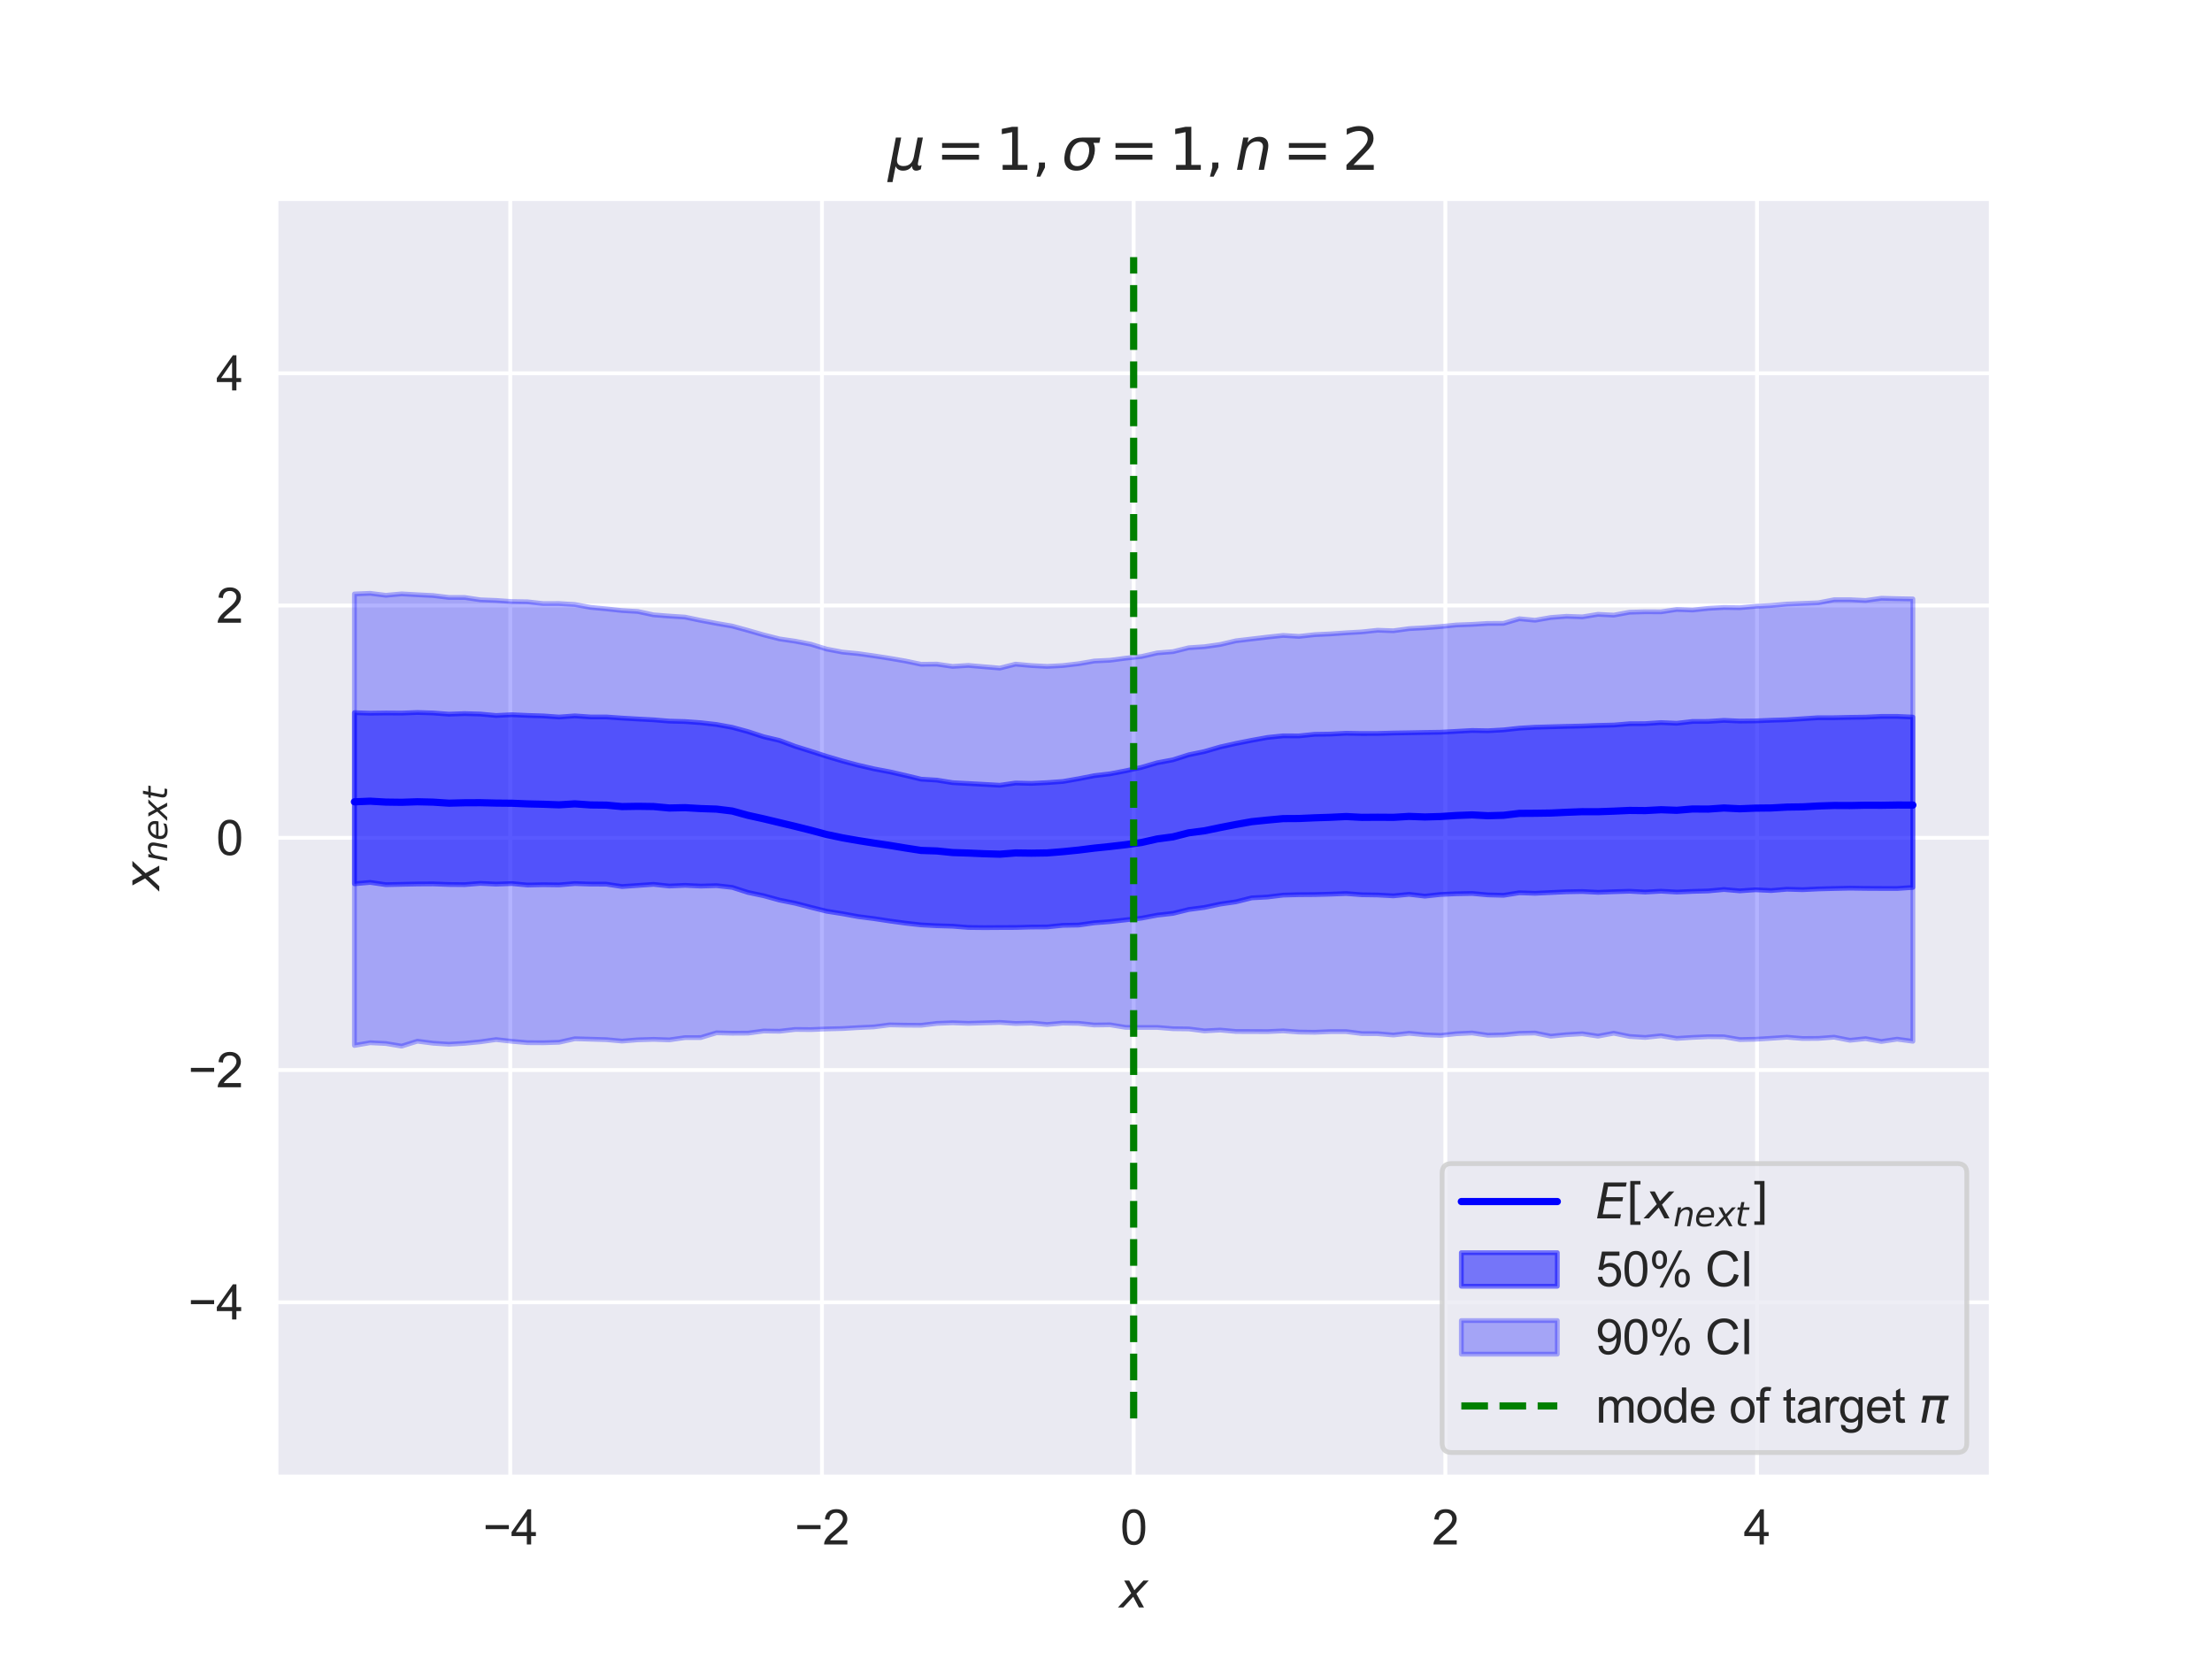 <?xml version="1.0" encoding="utf-8" standalone="no"?>
<!DOCTYPE svg PUBLIC "-//W3C//DTD SVG 1.1//EN"
  "http://www.w3.org/Graphics/SVG/1.1/DTD/svg11.dtd">
<svg xmlns:xlink="http://www.w3.org/1999/xlink" width="460.8pt" height="345.6pt" viewBox="0 0 460.8 345.6" xmlns="http://www.w3.org/2000/svg" version="1.1">
 <defs>
  <style type="text/css">*{stroke-linejoin: round; stroke-linecap: butt}</style>
 </defs>
 <g id="figure_1">
  <g id="patch_1">
   <path d="M 0 345.6 
L 460.8 345.6 
L 460.8 0 
L 0 0 
z
" style="fill: #ffffff"/>
  </g>
  <g id="axes_1">
   <g id="patch_2">
    <path d="M 57.6 307.584 
L 414.72 307.584 
L 414.72 41.472 
L 57.6 41.472 
z
" style="fill: #eaeaf2"/>
   </g>
   <g id="matplotlib.axis_1">
    <g id="xtick_1">
     <g id="line2d_1">
      <path d="M 106.298 307.584 
L 106.298 41.472 
" clip-path="url(#p037fbd8f24)" style="fill: none; stroke: #ffffff; stroke-width: 0.8; stroke-linecap: round"/>
     </g>
     <g id="text_1">
      <!-- −4 -->
      <g style="fill: #262626" transform="translate(100.597 321.742) scale(0.1 -0.1)">
       <defs>
        <path id="ArialMT-2212" d="M 3381 1997 
L 356 1997 
L 356 2522 
L 3381 2522 
L 3381 1997 
z
" transform="scale(0.016)"/>
        <path id="ArialMT-34" d="M 2069 0 
L 2069 1097 
L 81 1097 
L 81 1613 
L 2172 4581 
L 2631 4581 
L 2631 1613 
L 3250 1613 
L 3250 1097 
L 2631 1097 
L 2631 0 
L 2069 0 
z
M 2069 1613 
L 2069 3678 
L 634 1613 
L 2069 1613 
z
" transform="scale(0.016)"/>
       </defs>
       <use xlink:href="#ArialMT-2212"/>
       <use xlink:href="#ArialMT-34" transform="translate(58.398 0)"/>
      </g>
     </g>
    </g>
    <g id="xtick_2">
     <g id="line2d_2">
      <path d="M 171.229 307.584 
L 171.229 41.472 
" clip-path="url(#p037fbd8f24)" style="fill: none; stroke: #ffffff; stroke-width: 0.8; stroke-linecap: round"/>
     </g>
     <g id="text_2">
      <!-- −2 -->
      <g style="fill: #262626" transform="translate(165.528 321.742) scale(0.1 -0.1)">
       <defs>
        <path id="ArialMT-32" d="M 3222 541 
L 3222 0 
L 194 0 
Q 188 203 259 391 
Q 375 700 629 1000 
Q 884 1300 1366 1694 
Q 2113 2306 2375 2664 
Q 2638 3022 2638 3341 
Q 2638 3675 2398 3904 
Q 2159 4134 1775 4134 
Q 1369 4134 1125 3890 
Q 881 3647 878 3216 
L 300 3275 
Q 359 3922 746 4261 
Q 1134 4600 1788 4600 
Q 2447 4600 2831 4234 
Q 3216 3869 3216 3328 
Q 3216 3053 3103 2787 
Q 2991 2522 2730 2228 
Q 2469 1934 1863 1422 
Q 1356 997 1212 845 
Q 1069 694 975 541 
L 3222 541 
z
" transform="scale(0.016)"/>
       </defs>
       <use xlink:href="#ArialMT-2212"/>
       <use xlink:href="#ArialMT-32" transform="translate(58.398 0)"/>
      </g>
     </g>
    </g>
    <g id="xtick_3">
     <g id="line2d_3">
      <path d="M 236.16 307.584 
L 236.16 41.472 
" clip-path="url(#p037fbd8f24)" style="fill: none; stroke: #ffffff; stroke-width: 0.8; stroke-linecap: round"/>
     </g>
     <g id="text_3">
      <!-- 0 -->
      <g style="fill: #262626" transform="translate(233.38 321.742) scale(0.1 -0.1)">
       <defs>
        <path id="ArialMT-30" d="M 266 2259 
Q 266 3072 433 3567 
Q 600 4063 929 4331 
Q 1259 4600 1759 4600 
Q 2128 4600 2406 4451 
Q 2684 4303 2865 4023 
Q 3047 3744 3150 3342 
Q 3253 2941 3253 2259 
Q 3253 1453 3087 958 
Q 2922 463 2592 192 
Q 2263 -78 1759 -78 
Q 1097 -78 719 397 
Q 266 969 266 2259 
z
M 844 2259 
Q 844 1131 1108 757 
Q 1372 384 1759 384 
Q 2147 384 2411 759 
Q 2675 1134 2675 2259 
Q 2675 3391 2411 3762 
Q 2147 4134 1753 4134 
Q 1366 4134 1134 3806 
Q 844 3388 844 2259 
z
" transform="scale(0.016)"/>
       </defs>
       <use xlink:href="#ArialMT-30"/>
      </g>
     </g>
    </g>
    <g id="xtick_4">
     <g id="line2d_4">
      <path d="M 301.091 307.584 
L 301.091 41.472 
" clip-path="url(#p037fbd8f24)" style="fill: none; stroke: #ffffff; stroke-width: 0.8; stroke-linecap: round"/>
     </g>
     <g id="text_4">
      <!-- 2 -->
      <g style="fill: #262626" transform="translate(298.31 321.742) scale(0.1 -0.1)">
       <use xlink:href="#ArialMT-32"/>
      </g>
     </g>
    </g>
    <g id="xtick_5">
     <g id="line2d_5">
      <path d="M 366.022 307.584 
L 366.022 41.472 
" clip-path="url(#p037fbd8f24)" style="fill: none; stroke: #ffffff; stroke-width: 0.8; stroke-linecap: round"/>
     </g>
     <g id="text_5">
      <!-- 4 -->
      <g style="fill: #262626" transform="translate(363.241 321.742) scale(0.1 -0.1)">
       <use xlink:href="#ArialMT-34"/>
      </g>
     </g>
    </g>
    <g id="text_6">
     <!-- $x$ -->
     <g style="fill: #262626" transform="translate(233.16 334.887) scale(0.1 -0.1)">
      <defs>
       <path id="DejaVuSans-Oblique-78" d="M 3841 3500 
L 2234 1784 
L 3219 0 
L 2559 0 
L 1819 1388 
L 531 0 
L -166 0 
L 1556 1844 
L 641 3500 
L 1300 3500 
L 1972 2234 
L 3144 3500 
L 3841 3500 
z
" transform="scale(0.016)"/>
      </defs>
      <use xlink:href="#DejaVuSans-Oblique-78" transform="translate(0 0.312)"/>
     </g>
    </g>
   </g>
   <g id="matplotlib.axis_2">
    <g id="ytick_1">
     <g id="line2d_6">
      <path d="M 57.6 271.296 
L 414.72 271.296 
" clip-path="url(#p037fbd8f24)" style="fill: none; stroke: #ffffff; stroke-width: 0.8; stroke-linecap: round"/>
     </g>
     <g id="text_7">
      <!-- −4 -->
      <g style="fill: #262626" transform="translate(39.198 274.875) scale(0.1 -0.1)">
       <use xlink:href="#ArialMT-2212"/>
       <use xlink:href="#ArialMT-34" transform="translate(58.398 0)"/>
      </g>
     </g>
    </g>
    <g id="ytick_2">
     <g id="line2d_7">
      <path d="M 57.6 222.912 
L 414.72 222.912 
" clip-path="url(#p037fbd8f24)" style="fill: none; stroke: #ffffff; stroke-width: 0.8; stroke-linecap: round"/>
     </g>
     <g id="text_8">
      <!-- −2 -->
      <g style="fill: #262626" transform="translate(39.198 226.491) scale(0.1 -0.1)">
       <use xlink:href="#ArialMT-2212"/>
       <use xlink:href="#ArialMT-32" transform="translate(58.398 0)"/>
      </g>
     </g>
    </g>
    <g id="ytick_3">
     <g id="line2d_8">
      <path d="M 57.6 174.528 
L 414.72 174.528 
" clip-path="url(#p037fbd8f24)" style="fill: none; stroke: #ffffff; stroke-width: 0.8; stroke-linecap: round"/>
     </g>
     <g id="text_9">
      <!-- 0 -->
      <g style="fill: #262626" transform="translate(45.039 178.107) scale(0.1 -0.1)">
       <use xlink:href="#ArialMT-30"/>
      </g>
     </g>
    </g>
    <g id="ytick_4">
     <g id="line2d_9">
      <path d="M 57.6 126.144 
L 414.72 126.144 
" clip-path="url(#p037fbd8f24)" style="fill: none; stroke: #ffffff; stroke-width: 0.8; stroke-linecap: round"/>
     </g>
     <g id="text_10">
      <!-- 2 -->
      <g style="fill: #262626" transform="translate(45.039 129.723) scale(0.1 -0.1)">
       <use xlink:href="#ArialMT-32"/>
      </g>
     </g>
    </g>
    <g id="ytick_5">
     <g id="line2d_10">
      <path d="M 57.6 77.76 
L 414.72 77.76 
" clip-path="url(#p037fbd8f24)" style="fill: none; stroke: #ffffff; stroke-width: 0.8; stroke-linecap: round"/>
     </g>
     <g id="text_11">
      <!-- 4 -->
      <g style="fill: #262626" transform="translate(45.039 81.339) scale(0.1 -0.1)">
       <use xlink:href="#ArialMT-34"/>
      </g>
     </g>
    </g>
    <g id="text_12">
     <!-- $x_{next}$ -->
     <g style="fill: #262626" transform="translate(33.211 185.478) rotate(-90) scale(0.1 -0.1)">
      <defs>
       <path id="DejaVuSans-Oblique-6e" d="M 3566 2113 
L 3156 0 
L 2578 0 
L 2988 2091 
Q 3016 2238 3031 2350 
Q 3047 2463 3047 2528 
Q 3047 2791 2881 2937 
Q 2716 3084 2419 3084 
Q 1956 3084 1622 2776 
Q 1288 2469 1184 1941 
L 800 0 
L 225 0 
L 903 3500 
L 1478 3500 
L 1363 2950 
Q 1603 3253 1940 3418 
Q 2278 3584 2650 3584 
Q 3113 3584 3367 3334 
Q 3622 3084 3622 2631 
Q 3622 2519 3608 2391 
Q 3594 2263 3566 2113 
z
" transform="scale(0.016)"/>
       <path id="DejaVuSans-Oblique-65" d="M 3078 2063 
Q 3088 2113 3092 2166 
Q 3097 2219 3097 2272 
Q 3097 2653 2873 2875 
Q 2650 3097 2266 3097 
Q 1838 3097 1509 2826 
Q 1181 2556 1013 2059 
L 3078 2063 
z
M 3578 1613 
L 903 1613 
Q 884 1494 878 1425 
Q 872 1356 872 1306 
Q 872 872 1139 634 
Q 1406 397 1894 397 
Q 2269 397 2603 481 
Q 2938 566 3225 728 
L 3116 159 
Q 2806 34 2476 -28 
Q 2147 -91 1806 -91 
Q 1078 -91 686 257 
Q 294 606 294 1247 
Q 294 1794 489 2264 
Q 684 2734 1063 3103 
Q 1306 3334 1642 3459 
Q 1978 3584 2356 3584 
Q 2950 3584 3301 3228 
Q 3653 2872 3653 2272 
Q 3653 2128 3634 1964 
Q 3616 1800 3578 1613 
z
" transform="scale(0.016)"/>
       <path id="DejaVuSans-Oblique-74" d="M 2706 3500 
L 2619 3053 
L 1472 3053 
L 1100 1153 
Q 1081 1047 1072 975 
Q 1063 903 1063 863 
Q 1063 663 1183 572 
Q 1303 481 1569 481 
L 2150 481 
L 2053 0 
L 1503 0 
Q 991 0 739 200 
Q 488 400 488 806 
Q 488 878 497 964 
Q 506 1050 525 1153 
L 897 3053 
L 409 3053 
L 500 3500 
L 978 3500 
L 1172 4494 
L 1747 4494 
L 1556 3500 
L 2706 3500 
z
" transform="scale(0.016)"/>
      </defs>
      <use xlink:href="#DejaVuSans-Oblique-78" transform="translate(0 0.312)"/>
      <use xlink:href="#DejaVuSans-Oblique-6e" transform="translate(59.18 -16.094) scale(0.7)"/>
      <use xlink:href="#DejaVuSans-Oblique-65" transform="translate(103.545 -16.094) scale(0.7)"/>
      <use xlink:href="#DejaVuSans-Oblique-78" transform="translate(146.611 -16.094) scale(0.7)"/>
      <use xlink:href="#DejaVuSans-Oblique-74" transform="translate(188.037 -16.094) scale(0.7)"/>
     </g>
    </g>
   </g>
   <g id="FillBetweenPolyCollection_1">
    <defs>
     <path id="mbfde5d8cae" d="M 73.833 -197.139 
L 73.833 -161.493 
L 77.112 -161.777 
L 80.391 -161.308 
L 83.671 -161.379 
L 86.95 -161.449 
L 90.229 -161.468 
L 93.509 -161.345 
L 96.788 -161.317 
L 100.067 -161.575 
L 103.347 -161.419 
L 106.626 -161.536 
L 109.905 -161.228 
L 113.185 -161.302 
L 116.464 -161.26 
L 119.743 -161.534 
L 123.023 -161.422 
L 126.302 -161.413 
L 129.581 -160.919 
L 132.861 -161.145 
L 136.14 -161.374 
L 139.419 -161.022 
L 142.699 -161.169 
L 145.978 -161.01 
L 149.258 -161.109 
L 152.537 -160.739 
L 155.816 -159.69 
L 159.096 -158.997 
L 162.375 -158.096 
L 165.654 -157.437 
L 168.934 -156.585 
L 172.213 -155.772 
L 175.492 -155.254 
L 178.772 -154.654 
L 182.051 -154.233 
L 185.33 -153.736 
L 188.61 -153.291 
L 191.889 -152.923 
L 195.168 -152.749 
L 198.448 -152.653 
L 201.727 -152.389 
L 205.006 -152.354 
L 208.286 -152.374 
L 211.565 -152.387 
L 214.844 -152.48 
L 218.124 -152.498 
L 221.403 -152.833 
L 224.682 -152.893 
L 227.962 -153.355 
L 231.241 -153.606 
L 234.52 -153.971 
L 237.8 -154.333 
L 241.079 -154.955 
L 244.358 -155.324 
L 247.638 -156.135 
L 250.917 -156.565 
L 254.196 -157.261 
L 257.476 -157.736 
L 260.755 -158.555 
L 264.034 -158.731 
L 267.314 -159.131 
L 270.593 -159.223 
L 273.872 -159.246 
L 277.152 -159.332 
L 280.431 -159.46 
L 283.71 -159.205 
L 286.99 -159.155 
L 290.269 -158.976 
L 293.548 -159.297 
L 296.828 -158.912 
L 300.107 -159.266 
L 303.386 -159.415 
L 306.666 -159.479 
L 309.945 -159.176 
L 313.224 -159.093 
L 316.504 -159.619 
L 319.783 -159.51 
L 323.062 -159.667 
L 326.342 -159.824 
L 329.621 -159.882 
L 332.9 -159.714 
L 336.18 -159.841 
L 339.459 -159.938 
L 342.739 -159.766 
L 346.018 -159.95 
L 349.297 -159.766 
L 352.577 -159.909 
L 355.856 -159.996 
L 359.135 -160.298 
L 362.415 -160.012 
L 365.694 -160.24 
L 368.973 -160.08 
L 372.253 -160.357 
L 375.532 -160.263 
L 378.811 -160.421 
L 382.091 -160.508 
L 385.37 -160.582 
L 388.649 -160.534 
L 391.929 -160.516 
L 395.208 -160.51 
L 398.487 -160.734 
L 398.487 -196.218 
L 398.487 -196.218 
L 395.208 -196.366 
L 391.929 -196.366 
L 388.649 -196.208 
L 385.37 -196.165 
L 382.091 -196.09 
L 378.811 -196.09 
L 375.532 -195.869 
L 372.253 -195.66 
L 368.973 -195.56 
L 365.694 -195.427 
L 362.415 -195.388 
L 359.135 -195.535 
L 355.856 -195.317 
L 352.577 -195.307 
L 349.297 -194.933 
L 346.018 -195.076 
L 342.739 -194.856 
L 339.459 -194.837 
L 336.18 -194.561 
L 332.9 -194.485 
L 329.621 -194.36 
L 326.342 -194.286 
L 323.062 -194.196 
L 319.783 -194.105 
L 316.504 -193.909 
L 313.224 -193.555 
L 309.945 -193.372 
L 306.666 -193.431 
L 303.386 -193.247 
L 300.107 -193.068 
L 296.828 -193.018 
L 293.548 -192.952 
L 290.269 -192.9 
L 286.99 -192.808 
L 283.71 -192.797 
L 280.431 -192.856 
L 277.152 -192.679 
L 273.872 -192.632 
L 270.593 -192.299 
L 267.314 -192.317 
L 264.034 -191.978 
L 260.755 -191.384 
L 257.476 -190.73 
L 254.196 -190 
L 250.917 -189.045 
L 247.638 -188.367 
L 244.358 -187.319 
L 241.079 -186.707 
L 237.8 -185.747 
L 234.52 -185.032 
L 231.241 -184.401 
L 227.962 -184.015 
L 224.682 -183.374 
L 221.403 -182.802 
L 218.124 -182.567 
L 214.844 -182.406 
L 211.565 -182.486 
L 208.286 -182.02 
L 205.006 -182.204 
L 201.727 -182.382 
L 198.448 -182.559 
L 195.168 -183.086 
L 191.889 -183.284 
L 188.61 -184.07 
L 185.33 -184.819 
L 182.051 -185.44 
L 178.772 -186.203 
L 175.492 -187.071 
L 172.213 -188.041 
L 168.934 -189.098 
L 165.654 -190.128 
L 162.375 -191.355 
L 159.096 -192.123 
L 155.816 -193.195 
L 152.537 -194.08 
L 149.258 -194.68 
L 145.978 -195.052 
L 142.699 -195.291 
L 139.419 -195.38 
L 136.14 -195.648 
L 132.861 -195.82 
L 129.581 -196.01 
L 126.302 -196.245 
L 123.023 -196.243 
L 119.743 -196.477 
L 116.464 -196.229 
L 113.185 -196.467 
L 109.905 -196.565 
L 106.626 -196.712 
L 103.347 -196.551 
L 100.067 -196.854 
L 96.788 -196.946 
L 93.509 -196.827 
L 90.229 -197.078 
L 86.95 -197.178 
L 83.671 -197.052 
L 80.391 -197.075 
L 77.112 -197.029 
L 73.833 -197.139 
z
" style="stroke: #0000ff; stroke-opacity: 0.5"/>
    </defs>
    <g clip-path="url(#p037fbd8f24)">
     <use xlink:href="#mbfde5d8cae" x="0" y="345.6" style="fill: #0000ff; fill-opacity: 0.5; stroke: #0000ff; stroke-opacity: 0.5"/>
    </g>
   </g>
   <g id="FillBetweenPolyCollection_2">
    <defs>
     <path id="m1e21f35b4c" d="M 73.833 -221.87 
L 73.833 -127.813 
L 77.112 -128.376 
L 80.391 -128.214 
L 83.671 -127.669 
L 86.95 -128.698 
L 90.229 -128.274 
L 93.509 -128.065 
L 96.788 -128.255 
L 100.067 -128.57 
L 103.347 -129.04 
L 106.626 -128.673 
L 109.905 -128.39 
L 113.185 -128.372 
L 116.464 -128.473 
L 119.743 -129.211 
L 123.023 -129.118 
L 126.302 -129.024 
L 129.581 -128.723 
L 132.861 -128.989 
L 136.14 -129.089 
L 139.419 -128.977 
L 142.699 -129.447 
L 145.978 -129.453 
L 149.258 -130.443 
L 152.537 -130.363 
L 155.816 -130.381 
L 159.096 -130.825 
L 162.375 -130.774 
L 165.654 -131.148 
L 168.934 -131.117 
L 172.213 -131.255 
L 175.492 -131.33 
L 178.772 -131.526 
L 182.051 -131.674 
L 185.33 -132.099 
L 188.61 -132.034 
L 191.889 -132.012 
L 195.168 -132.411 
L 198.448 -132.537 
L 201.727 -132.421 
L 205.006 -132.518 
L 208.286 -132.616 
L 211.565 -132.39 
L 214.844 -132.478 
L 218.124 -132.177 
L 221.403 -132.472 
L 224.682 -132.42 
L 227.962 -132.071 
L 231.241 -132.114 
L 234.52 -131.575 
L 237.8 -131.561 
L 241.079 -131.565 
L 244.358 -131.297 
L 247.638 -131.255 
L 250.917 -130.845 
L 254.196 -131.02 
L 257.476 -130.725 
L 260.755 -130.717 
L 264.034 -130.7 
L 267.314 -130.847 
L 270.593 -130.606 
L 273.872 -130.559 
L 277.152 -130.697 
L 280.431 -130.698 
L 283.71 -130.285 
L 286.99 -130.267 
L 290.269 -129.983 
L 293.548 -130.352 
L 296.828 -130.034 
L 300.107 -129.901 
L 303.386 -130.253 
L 306.666 -130.411 
L 309.945 -129.938 
L 313.224 -130.012 
L 316.504 -130.335 
L 319.783 -130.401 
L 323.062 -129.737 
L 326.342 -130.056 
L 329.621 -130.244 
L 332.9 -129.747 
L 336.18 -130.359 
L 339.459 -129.685 
L 342.739 -129.482 
L 346.018 -129.823 
L 349.297 -129.28 
L 352.577 -129.488 
L 355.856 -129.632 
L 359.135 -129.61 
L 362.415 -129.044 
L 365.694 -129.107 
L 368.973 -129.306 
L 372.253 -129.53 
L 375.532 -129.26 
L 378.811 -129.283 
L 382.091 -129.533 
L 385.37 -128.89 
L 388.649 -129.231 
L 391.929 -128.642 
L 395.208 -129.125 
L 398.487 -128.681 
L 398.487 -220.83 
L 398.487 -220.83 
L 395.208 -220.891 
L 391.929 -220.974 
L 388.649 -220.513 
L 385.37 -220.673 
L 382.091 -220.669 
L 378.811 -220.033 
L 375.532 -219.897 
L 372.253 -219.763 
L 368.973 -219.468 
L 365.694 -219.295 
L 362.415 -219.003 
L 359.135 -219.055 
L 355.856 -218.867 
L 352.577 -218.522 
L 349.297 -218.641 
L 346.018 -218.141 
L 342.739 -218.159 
L 339.459 -218.064 
L 336.18 -217.46 
L 332.9 -217.629 
L 329.621 -217.099 
L 326.342 -217.217 
L 323.062 -216.967 
L 319.783 -216.393 
L 316.504 -216.706 
L 313.224 -215.747 
L 309.945 -215.734 
L 306.666 -215.531 
L 303.386 -215.409 
L 300.107 -215.074 
L 296.828 -214.821 
L 293.548 -214.646 
L 290.269 -214.199 
L 286.99 -214.314 
L 283.71 -213.967 
L 280.431 -213.778 
L 277.152 -213.548 
L 273.872 -213.388 
L 270.593 -213.028 
L 267.314 -213.23 
L 264.034 -212.885 
L 260.755 -212.499 
L 257.476 -212.112 
L 254.196 -211.343 
L 250.917 -210.883 
L 247.638 -210.664 
L 244.358 -209.85 
L 241.079 -209.59 
L 237.8 -208.841 
L 234.52 -208.492 
L 231.241 -208.06 
L 227.962 -207.901 
L 224.682 -207.337 
L 221.403 -206.952 
L 218.124 -206.778 
L 214.844 -206.951 
L 211.565 -207.248 
L 208.286 -206.424 
L 205.006 -206.7 
L 201.727 -206.983 
L 198.448 -206.773 
L 195.168 -207.253 
L 191.889 -207.22 
L 188.61 -207.904 
L 185.33 -208.466 
L 182.051 -208.978 
L 178.772 -209.442 
L 175.492 -209.763 
L 172.213 -210.383 
L 168.934 -211.396 
L 165.654 -212.03 
L 162.375 -212.51 
L 159.096 -213.338 
L 155.816 -214.283 
L 152.537 -215.179 
L 149.258 -215.749 
L 145.978 -216.362 
L 142.699 -217.05 
L 139.419 -217.264 
L 136.14 -217.52 
L 132.861 -218.218 
L 129.581 -218.415 
L 126.302 -218.768 
L 123.023 -219.076 
L 119.743 -219.667 
L 116.464 -219.869 
L 113.185 -219.859 
L 109.905 -220.234 
L 106.626 -220.29 
L 103.347 -220.522 
L 100.067 -220.648 
L 96.788 -221.135 
L 93.509 -221.141 
L 90.229 -221.539 
L 86.95 -221.702 
L 83.671 -221.889 
L 80.391 -221.588 
L 77.112 -222.003 
L 73.833 -221.87 
z
" style="stroke: #0000ff; stroke-opacity: 0.3"/>
    </defs>
    <g clip-path="url(#p037fbd8f24)">
     <use xlink:href="#m1e21f35b4c" x="0" y="345.6" style="fill: #0000ff; fill-opacity: 0.3; stroke: #0000ff; stroke-opacity: 0.3"/>
    </g>
   </g>
   <g id="line2d_11">
    <path d="M 73.833 167.033 
L 77.112 166.899 
L 80.391 167.09 
L 83.671 167.133 
L 86.95 167.021 
L 90.229 167.099 
L 93.509 167.315 
L 96.788 167.231 
L 100.067 167.218 
L 103.347 167.297 
L 106.626 167.328 
L 109.905 167.463 
L 113.185 167.537 
L 116.464 167.66 
L 119.743 167.454 
L 123.023 167.683 
L 126.302 167.721 
L 129.581 168.025 
L 132.861 167.972 
L 136.14 168.017 
L 139.419 168.322 
L 142.699 168.252 
L 145.978 168.442 
L 149.258 168.552 
L 152.537 168.951 
L 155.816 169.85 
L 159.096 170.577 
L 162.375 171.362 
L 165.654 172.144 
L 168.934 172.965 
L 172.213 173.839 
L 175.492 174.531 
L 178.772 175.103 
L 182.051 175.625 
L 185.33 176.11 
L 188.61 176.653 
L 191.889 177.16 
L 195.168 177.269 
L 198.448 177.602 
L 201.727 177.705 
L 205.006 177.849 
L 208.286 177.944 
L 211.565 177.685 
L 214.844 177.729 
L 218.124 177.68 
L 221.403 177.418 
L 224.682 177.089 
L 227.962 176.679 
L 231.241 176.344 
L 234.52 175.964 
L 237.8 175.504 
L 241.079 174.765 
L 244.358 174.331 
L 247.638 173.49 
L 250.917 173.07 
L 254.196 172.388 
L 257.476 171.75 
L 260.755 171.169 
L 264.034 170.835 
L 267.314 170.531 
L 270.593 170.511 
L 273.872 170.364 
L 277.152 170.258 
L 280.431 170.099 
L 283.71 170.27 
L 286.99 170.244 
L 290.269 170.266 
L 293.548 170.07 
L 296.828 170.19 
L 300.107 170.096 
L 303.386 169.883 
L 306.666 169.757 
L 309.945 169.932 
L 313.224 169.838 
L 316.504 169.441 
L 319.783 169.418 
L 323.062 169.37 
L 326.342 169.214 
L 329.621 169.089 
L 332.9 169.096 
L 336.18 168.977 
L 339.459 168.827 
L 342.739 168.86 
L 346.018 168.68 
L 349.297 168.802 
L 352.577 168.527 
L 355.856 168.549 
L 359.135 168.319 
L 362.415 168.483 
L 365.694 168.348 
L 368.973 168.314 
L 372.253 168.131 
L 375.532 168.083 
L 378.811 167.901 
L 382.091 167.796 
L 385.37 167.811 
L 388.649 167.739 
L 391.929 167.752 
L 395.208 167.699 
L 398.487 167.706 
" clip-path="url(#p037fbd8f24)" style="fill: none; stroke: #0000ff; stroke-width: 1.5; stroke-linecap: round"/>
   </g>
   <g id="LineCollection_1">
    <path d="M 236.16 295.488 
L 236.16 53.568 
" clip-path="url(#p037fbd8f24)" style="fill: none; stroke-dasharray: 5.55,2.4; stroke-dashoffset: 0; stroke: #008000; stroke-width: 1.5"/>
   </g>
   <g id="patch_3">
    <path d="M 57.6 307.584 
L 57.6 41.472 
" style="fill: none; stroke: #ffffff; stroke-width: 0.8; stroke-linejoin: miter; stroke-linecap: square"/>
   </g>
   <g id="patch_4">
    <path d="M 414.72 307.584 
L 414.72 41.472 
" style="fill: none; stroke: #ffffff; stroke-width: 0.8; stroke-linejoin: miter; stroke-linecap: square"/>
   </g>
   <g id="patch_5">
    <path d="M 57.6 307.584 
L 414.72 307.584 
" style="fill: none; stroke: #ffffff; stroke-width: 0.8; stroke-linejoin: miter; stroke-linecap: square"/>
   </g>
   <g id="patch_6">
    <path d="M 57.6 41.472 
L 414.72 41.472 
" style="fill: none; stroke: #ffffff; stroke-width: 0.8; stroke-linejoin: miter; stroke-linecap: square"/>
   </g>
   <g id="text_13">
    <!-- $\mu=1, \sigma=1, n=2$ -->
    <g style="fill: #262626" transform="translate(184.98 35.472) scale(0.12 -0.12)">
     <defs>
      <path id="DejaVuSans-Oblique-3bc" d="M -84 -1331 
L 856 3500 
L 1434 3500 
L 1009 1322 
Q 997 1256 987 1175 
Q 978 1094 978 1013 
Q 978 722 1161 565 
Q 1344 409 1684 409 
Q 2147 409 2431 671 
Q 2716 934 2816 1459 
L 3213 3500 
L 3788 3500 
L 3266 809 
Q 3253 750 3248 706 
Q 3244 663 3244 628 
Q 3244 531 3283 486 
Q 3322 441 3406 441 
Q 3438 441 3492 456 
Q 3547 472 3647 513 
L 3559 50 
Q 3422 -19 3297 -55 
Q 3172 -91 3053 -91 
Q 2847 -91 2730 40 
Q 2613 172 2613 403 
Q 2438 153 2195 31 
Q 1953 -91 1625 -91 
Q 1334 -91 1117 43 
Q 900 178 831 397 
L 494 -1331 
L -84 -1331 
z
" transform="scale(0.016)"/>
      <path id="DejaVuSans-3d" d="M 678 2906 
L 4684 2906 
L 4684 2381 
L 678 2381 
L 678 2906 
z
M 678 1631 
L 4684 1631 
L 4684 1100 
L 678 1100 
L 678 1631 
z
" transform="scale(0.016)"/>
      <path id="DejaVuSans-31" d="M 794 531 
L 1825 531 
L 1825 4091 
L 703 3866 
L 703 4441 
L 1819 4666 
L 2450 4666 
L 2450 531 
L 3481 531 
L 3481 0 
L 794 0 
L 794 531 
z
" transform="scale(0.016)"/>
      <path id="DejaVuSans-2c" d="M 750 794 
L 1409 794 
L 1409 256 
L 897 -744 
L 494 -744 
L 750 256 
L 750 794 
z
" transform="scale(0.016)"/>
      <path id="DejaVuSans-Oblique-3c3" d="M 2219 3044 
Q 1744 3044 1422 2700 
Q 1081 2341 969 1747 
Q 844 1119 1044 756 
Q 1241 397 1706 397 
Q 2166 397 2503 759 
Q 2844 1122 2966 1747 
Q 3075 2319 2881 2700 
Q 2700 3044 2219 3044 
z
M 2309 3503 
L 4219 3500 
L 4106 2925 
L 3463 2925 
Q 3706 2438 3575 1747 
Q 3406 888 2884 400 
Q 2359 -91 1609 -91 
Q 856 -91 525 400 
Q 194 888 363 1747 
Q 528 2609 1050 3097 
Q 1484 3503 2309 3503 
z
" transform="scale(0.016)"/>
      <path id="DejaVuSans-32" d="M 1228 531 
L 3431 531 
L 3431 0 
L 469 0 
L 469 531 
Q 828 903 1448 1529 
Q 2069 2156 2228 2338 
Q 2531 2678 2651 2914 
Q 2772 3150 2772 3378 
Q 2772 3750 2511 3984 
Q 2250 4219 1831 4219 
Q 1534 4219 1204 4116 
Q 875 4013 500 3803 
L 500 4441 
Q 881 4594 1212 4672 
Q 1544 4750 1819 4750 
Q 2544 4750 2975 4387 
Q 3406 4025 3406 3419 
Q 3406 3131 3298 2873 
Q 3191 2616 2906 2266 
Q 2828 2175 2409 1742 
Q 1991 1309 1228 531 
z
" transform="scale(0.016)"/>
     </defs>
     <use xlink:href="#DejaVuSans-Oblique-3bc" transform="translate(0 0.781)"/>
     <use xlink:href="#DejaVuSans-3d" transform="translate(83.105 0.781)"/>
     <use xlink:href="#DejaVuSans-31" transform="translate(186.377 0.781)"/>
     <use xlink:href="#DejaVuSans-2c" transform="translate(250 0.781)"/>
     <use xlink:href="#DejaVuSans-Oblique-3c3" transform="translate(301.27 0.781)"/>
     <use xlink:href="#DejaVuSans-3d" transform="translate(384.131 0.781)"/>
     <use xlink:href="#DejaVuSans-31" transform="translate(487.402 0.781)"/>
     <use xlink:href="#DejaVuSans-2c" transform="translate(551.025 0.781)"/>
     <use xlink:href="#DejaVuSans-Oblique-6e" transform="translate(602.295 0.781)"/>
     <use xlink:href="#DejaVuSans-3d" transform="translate(685.156 0.781)"/>
     <use xlink:href="#DejaVuSans-32" transform="translate(788.428 0.781)"/>
    </g>
   </g>
   <g id="legend_1">
    <g id="patch_7">
     <path d="M 302.42 302.584 
L 407.72 302.584 
Q 409.72 302.584 409.72 300.584 
L 409.72 244.393 
Q 409.72 242.393 407.72 242.393 
L 302.42 242.393 
Q 300.42 242.393 300.42 244.393 
L 300.42 300.584 
Q 300.42 302.584 302.42 302.584 
z
" style="fill: #eaeaf2; opacity: 0.8; stroke: #cccccc; stroke-linejoin: miter"/>
    </g>
    <g id="line2d_12">
     <path d="M 304.42 250.306 
L 314.42 250.306 
L 324.42 250.306 
" style="fill: none; stroke: #0000ff; stroke-width: 1.5; stroke-linecap: round"/>
    </g>
    <g id="text_14">
     <!-- $E[x_{next}]$ -->
     <g style="fill: #262626" transform="translate(332.42 253.806) scale(0.1 -0.1)">
      <defs>
       <path id="DejaVuSans-Oblique-45" d="M 1081 4666 
L 4031 4666 
L 3928 4134 
L 1606 4134 
L 1338 2753 
L 3566 2753 
L 3463 2222 
L 1234 2222 
L 909 531 
L 3284 531 
L 3181 0 
L 172 0 
L 1081 4666 
z
" transform="scale(0.016)"/>
       <path id="DejaVuSans-5b" d="M 550 4863 
L 1875 4863 
L 1875 4416 
L 1125 4416 
L 1125 -397 
L 1875 -397 
L 1875 -844 
L 550 -844 
L 550 4863 
z
" transform="scale(0.016)"/>
       <path id="DejaVuSans-5d" d="M 1947 4863 
L 1947 -844 
L 622 -844 
L 622 -397 
L 1369 -397 
L 1369 4416 
L 622 4416 
L 622 4863 
L 1947 4863 
z
" transform="scale(0.016)"/>
      </defs>
      <use xlink:href="#DejaVuSans-Oblique-45" transform="translate(0 0.016)"/>
      <use xlink:href="#DejaVuSans-5b" transform="translate(63.184 0.016)"/>
      <use xlink:href="#DejaVuSans-Oblique-78" transform="translate(102.197 0.016)"/>
      <use xlink:href="#DejaVuSans-Oblique-6e" transform="translate(161.377 -16.391) scale(0.7)"/>
      <use xlink:href="#DejaVuSans-Oblique-65" transform="translate(205.742 -16.391) scale(0.7)"/>
      <use xlink:href="#DejaVuSans-Oblique-78" transform="translate(248.809 -16.391) scale(0.7)"/>
      <use xlink:href="#DejaVuSans-Oblique-74" transform="translate(290.234 -16.391) scale(0.7)"/>
      <use xlink:href="#DejaVuSans-5d" transform="translate(320.415 0.016)"/>
     </g>
    </g>
    <g id="patch_8">
     <path d="M 304.42 267.951 
L 324.42 267.951 
L 324.42 260.951 
L 304.42 260.951 
z
" style="fill: #0000ff; fill-opacity: 0.5; stroke: #0000ff; stroke-opacity: 0.5; stroke-linejoin: miter"/>
    </g>
    <g id="text_15">
     <!-- 50% CI -->
     <g style="fill: #262626" transform="translate(332.42 267.951) scale(0.1 -0.1)">
      <defs>
       <path id="ArialMT-35" d="M 266 1200 
L 856 1250 
Q 922 819 1161 601 
Q 1400 384 1738 384 
Q 2144 384 2425 690 
Q 2706 997 2706 1503 
Q 2706 1984 2436 2262 
Q 2166 2541 1728 2541 
Q 1456 2541 1237 2417 
Q 1019 2294 894 2097 
L 366 2166 
L 809 4519 
L 3088 4519 
L 3088 3981 
L 1259 3981 
L 1013 2750 
Q 1425 3038 1878 3038 
Q 2478 3038 2890 2622 
Q 3303 2206 3303 1553 
Q 3303 931 2941 478 
Q 2500 -78 1738 -78 
Q 1113 -78 717 272 
Q 322 622 266 1200 
z
" transform="scale(0.016)"/>
       <path id="ArialMT-25" d="M 372 3481 
Q 372 3972 619 4315 
Q 866 4659 1334 4659 
Q 1766 4659 2048 4351 
Q 2331 4044 2331 3447 
Q 2331 2866 2045 2552 
Q 1759 2238 1341 2238 
Q 925 2238 648 2547 
Q 372 2856 372 3481 
z
M 1350 4272 
Q 1141 4272 1002 4090 
Q 863 3909 863 3425 
Q 863 2984 1003 2804 
Q 1144 2625 1350 2625 
Q 1563 2625 1702 2806 
Q 1841 2988 1841 3469 
Q 1841 3913 1700 4092 
Q 1559 4272 1350 4272 
z
M 1353 -169 
L 3859 4659 
L 4316 4659 
L 1819 -169 
L 1353 -169 
z
M 3334 1075 
Q 3334 1569 3581 1911 
Q 3828 2253 4300 2253 
Q 4731 2253 5014 1945 
Q 5297 1638 5297 1041 
Q 5297 459 5011 145 
Q 4725 -169 4303 -169 
Q 3888 -169 3611 142 
Q 3334 453 3334 1075 
z
M 4316 1866 
Q 4103 1866 3964 1684 
Q 3825 1503 3825 1019 
Q 3825 581 3965 400 
Q 4106 219 4313 219 
Q 4528 219 4667 400 
Q 4806 581 4806 1063 
Q 4806 1506 4665 1686 
Q 4525 1866 4316 1866 
z
" transform="scale(0.016)"/>
       <path id="ArialMT-20" transform="scale(0.016)"/>
       <path id="ArialMT-43" d="M 3763 1606 
L 4369 1453 
Q 4178 706 3683 314 
Q 3188 -78 2472 -78 
Q 1731 -78 1267 223 
Q 803 525 561 1097 
Q 319 1669 319 2325 
Q 319 3041 592 3573 
Q 866 4106 1370 4382 
Q 1875 4659 2481 4659 
Q 3169 4659 3637 4309 
Q 4106 3959 4291 3325 
L 3694 3184 
Q 3534 3684 3231 3912 
Q 2928 4141 2469 4141 
Q 1941 4141 1586 3887 
Q 1231 3634 1087 3207 
Q 944 2781 944 2328 
Q 944 1744 1114 1308 
Q 1284 872 1643 656 
Q 2003 441 2422 441 
Q 2931 441 3284 734 
Q 3638 1028 3763 1606 
z
" transform="scale(0.016)"/>
       <path id="ArialMT-49" d="M 597 0 
L 597 4581 
L 1203 4581 
L 1203 0 
L 597 0 
z
" transform="scale(0.016)"/>
      </defs>
      <use xlink:href="#ArialMT-35"/>
      <use xlink:href="#ArialMT-30" transform="translate(55.615 0)"/>
      <use xlink:href="#ArialMT-25" transform="translate(111.23 0)"/>
      <use xlink:href="#ArialMT-20" transform="translate(200.146 0)"/>
      <use xlink:href="#ArialMT-43" transform="translate(227.93 0)"/>
      <use xlink:href="#ArialMT-49" transform="translate(300.146 0)"/>
     </g>
    </g>
    <g id="patch_9">
     <path d="M 304.42 282.096 
L 324.42 282.096 
L 324.42 275.096 
L 304.42 275.096 
z
" style="fill: #0000ff; fill-opacity: 0.3; stroke: #0000ff; stroke-opacity: 0.3; stroke-linejoin: miter"/>
    </g>
    <g id="text_16">
     <!-- 90% CI -->
     <g style="fill: #262626" transform="translate(332.42 282.096) scale(0.1 -0.1)">
      <defs>
       <path id="ArialMT-39" d="M 350 1059 
L 891 1109 
Q 959 728 1153 556 
Q 1347 384 1650 384 
Q 1909 384 2104 503 
Q 2300 622 2425 820 
Q 2550 1019 2634 1356 
Q 2719 1694 2719 2044 
Q 2719 2081 2716 2156 
Q 2547 1888 2255 1720 
Q 1963 1553 1622 1553 
Q 1053 1553 659 1965 
Q 266 2378 266 3053 
Q 266 3750 677 4175 
Q 1088 4600 1706 4600 
Q 2153 4600 2523 4359 
Q 2894 4119 3086 3673 
Q 3278 3228 3278 2384 
Q 3278 1506 3087 986 
Q 2897 466 2520 194 
Q 2144 -78 1638 -78 
Q 1100 -78 759 220 
Q 419 519 350 1059 
z
M 2653 3081 
Q 2653 3566 2395 3850 
Q 2138 4134 1775 4134 
Q 1400 4134 1122 3828 
Q 844 3522 844 3034 
Q 844 2597 1108 2323 
Q 1372 2050 1759 2050 
Q 2150 2050 2401 2323 
Q 2653 2597 2653 3081 
z
" transform="scale(0.016)"/>
      </defs>
      <use xlink:href="#ArialMT-39"/>
      <use xlink:href="#ArialMT-30" transform="translate(55.615 0)"/>
      <use xlink:href="#ArialMT-25" transform="translate(111.23 0)"/>
      <use xlink:href="#ArialMT-20" transform="translate(200.146 0)"/>
      <use xlink:href="#ArialMT-43" transform="translate(227.93 0)"/>
      <use xlink:href="#ArialMT-49" transform="translate(300.146 0)"/>
     </g>
    </g>
    <g id="line2d_13">
     <path d="M 304.42 292.884 
L 324.42 292.884 
" style="fill: none; stroke-dasharray: 5.55,2.4; stroke-dashoffset: 0; stroke: #008000; stroke-width: 1.5"/>
    </g>
    <g id="text_17">
     <!-- mode of target $\pi$ -->
     <g style="fill: #262626" transform="translate(332.42 296.384) scale(0.1 -0.1)">
      <defs>
       <path id="ArialMT-6d" d="M 422 0 
L 422 3319 
L 925 3319 
L 925 2853 
Q 1081 3097 1340 3245 
Q 1600 3394 1931 3394 
Q 2300 3394 2536 3241 
Q 2772 3088 2869 2813 
Q 3263 3394 3894 3394 
Q 4388 3394 4653 3120 
Q 4919 2847 4919 2278 
L 4919 0 
L 4359 0 
L 4359 2091 
Q 4359 2428 4304 2576 
Q 4250 2725 4106 2815 
Q 3963 2906 3769 2906 
Q 3419 2906 3187 2673 
Q 2956 2441 2956 1928 
L 2956 0 
L 2394 0 
L 2394 2156 
Q 2394 2531 2256 2718 
Q 2119 2906 1806 2906 
Q 1569 2906 1367 2781 
Q 1166 2656 1075 2415 
Q 984 2175 984 1722 
L 984 0 
L 422 0 
z
" transform="scale(0.016)"/>
       <path id="ArialMT-6f" d="M 213 1659 
Q 213 2581 725 3025 
Q 1153 3394 1769 3394 
Q 2453 3394 2887 2945 
Q 3322 2497 3322 1706 
Q 3322 1066 3130 698 
Q 2938 331 2570 128 
Q 2203 -75 1769 -75 
Q 1072 -75 642 372 
Q 213 819 213 1659 
z
M 791 1659 
Q 791 1022 1069 705 
Q 1347 388 1769 388 
Q 2188 388 2466 706 
Q 2744 1025 2744 1678 
Q 2744 2294 2464 2611 
Q 2184 2928 1769 2928 
Q 1347 2928 1069 2612 
Q 791 2297 791 1659 
z
" transform="scale(0.016)"/>
       <path id="ArialMT-64" d="M 2575 0 
L 2575 419 
Q 2259 -75 1647 -75 
Q 1250 -75 917 144 
Q 584 363 401 755 
Q 219 1147 219 1656 
Q 219 2153 384 2558 
Q 550 2963 881 3178 
Q 1213 3394 1622 3394 
Q 1922 3394 2156 3267 
Q 2391 3141 2538 2938 
L 2538 4581 
L 3097 4581 
L 3097 0 
L 2575 0 
z
M 797 1656 
Q 797 1019 1065 703 
Q 1334 388 1700 388 
Q 2069 388 2326 689 
Q 2584 991 2584 1609 
Q 2584 2291 2321 2609 
Q 2059 2928 1675 2928 
Q 1300 2928 1048 2622 
Q 797 2316 797 1656 
z
" transform="scale(0.016)"/>
       <path id="ArialMT-65" d="M 2694 1069 
L 3275 997 
Q 3138 488 2766 206 
Q 2394 -75 1816 -75 
Q 1088 -75 661 373 
Q 234 822 234 1631 
Q 234 2469 665 2931 
Q 1097 3394 1784 3394 
Q 2450 3394 2872 2941 
Q 3294 2488 3294 1666 
Q 3294 1616 3291 1516 
L 816 1516 
Q 847 969 1125 678 
Q 1403 388 1819 388 
Q 2128 388 2347 550 
Q 2566 713 2694 1069 
z
M 847 1978 
L 2700 1978 
Q 2663 2397 2488 2606 
Q 2219 2931 1791 2931 
Q 1403 2931 1139 2672 
Q 875 2413 847 1978 
z
" transform="scale(0.016)"/>
       <path id="ArialMT-66" d="M 556 0 
L 556 2881 
L 59 2881 
L 59 3319 
L 556 3319 
L 556 3672 
Q 556 4006 616 4169 
Q 697 4388 901 4523 
Q 1106 4659 1475 4659 
Q 1713 4659 2000 4603 
L 1916 4113 
Q 1741 4144 1584 4144 
Q 1328 4144 1222 4034 
Q 1116 3925 1116 3625 
L 1116 3319 
L 1763 3319 
L 1763 2881 
L 1116 2881 
L 1116 0 
L 556 0 
z
" transform="scale(0.016)"/>
       <path id="ArialMT-74" d="M 1650 503 
L 1731 6 
Q 1494 -44 1306 -44 
Q 1000 -44 831 53 
Q 663 150 594 308 
Q 525 466 525 972 
L 525 2881 
L 113 2881 
L 113 3319 
L 525 3319 
L 525 4141 
L 1084 4478 
L 1084 3319 
L 1650 3319 
L 1650 2881 
L 1084 2881 
L 1084 941 
Q 1084 700 1114 631 
Q 1144 563 1211 522 
Q 1278 481 1403 481 
Q 1497 481 1650 503 
z
" transform="scale(0.016)"/>
       <path id="ArialMT-61" d="M 2588 409 
Q 2275 144 1986 34 
Q 1697 -75 1366 -75 
Q 819 -75 525 192 
Q 231 459 231 875 
Q 231 1119 342 1320 
Q 453 1522 633 1644 
Q 813 1766 1038 1828 
Q 1203 1872 1538 1913 
Q 2219 1994 2541 2106 
Q 2544 2222 2544 2253 
Q 2544 2597 2384 2738 
Q 2169 2928 1744 2928 
Q 1347 2928 1158 2789 
Q 969 2650 878 2297 
L 328 2372 
Q 403 2725 575 2942 
Q 747 3159 1072 3276 
Q 1397 3394 1825 3394 
Q 2250 3394 2515 3294 
Q 2781 3194 2906 3042 
Q 3031 2891 3081 2659 
Q 3109 2516 3109 2141 
L 3109 1391 
Q 3109 606 3145 398 
Q 3181 191 3288 0 
L 2700 0 
Q 2613 175 2588 409 
z
M 2541 1666 
Q 2234 1541 1622 1453 
Q 1275 1403 1131 1340 
Q 988 1278 909 1158 
Q 831 1038 831 891 
Q 831 666 1001 516 
Q 1172 366 1500 366 
Q 1825 366 2078 508 
Q 2331 650 2450 897 
Q 2541 1088 2541 1459 
L 2541 1666 
z
" transform="scale(0.016)"/>
       <path id="ArialMT-72" d="M 416 0 
L 416 3319 
L 922 3319 
L 922 2816 
Q 1116 3169 1280 3281 
Q 1444 3394 1641 3394 
Q 1925 3394 2219 3213 
L 2025 2691 
Q 1819 2813 1613 2813 
Q 1428 2813 1281 2702 
Q 1134 2591 1072 2394 
Q 978 2094 978 1738 
L 978 0 
L 416 0 
z
" transform="scale(0.016)"/>
       <path id="ArialMT-67" d="M 319 -275 
L 866 -356 
Q 900 -609 1056 -725 
Q 1266 -881 1628 -881 
Q 2019 -881 2231 -725 
Q 2444 -569 2519 -288 
Q 2563 -116 2559 434 
Q 2191 0 1641 0 
Q 956 0 581 494 
Q 206 988 206 1678 
Q 206 2153 378 2554 
Q 550 2956 876 3175 
Q 1203 3394 1644 3394 
Q 2231 3394 2613 2919 
L 2613 3319 
L 3131 3319 
L 3131 450 
Q 3131 -325 2973 -648 
Q 2816 -972 2473 -1159 
Q 2131 -1347 1631 -1347 
Q 1038 -1347 672 -1080 
Q 306 -813 319 -275 
z
M 784 1719 
Q 784 1066 1043 766 
Q 1303 466 1694 466 
Q 2081 466 2343 764 
Q 2606 1063 2606 1700 
Q 2606 2309 2336 2618 
Q 2066 2928 1684 2928 
Q 1309 2928 1046 2623 
Q 784 2319 784 1719 
z
" transform="scale(0.016)"/>
       <path id="DejaVuSans-Oblique-3c0" d="M 584 3500 
L 3938 3500 
L 3825 2925 
L 3384 2925 
L 2966 775 
Q 2922 550 2981 450 
Q 3038 353 3209 353 
Q 3256 353 3325 363 
Q 3397 369 3419 372 
L 3338 -44 
Q 3222 -84 3103 -103 
Q 2981 -122 2866 -122 
Q 2491 -122 2388 81 
Q 2284 288 2391 838 
L 2797 2925 
L 1506 2925 
L 938 0 
L 350 0 
L 919 2925 
L 472 2925 
L 584 3500 
z
" transform="scale(0.016)"/>
      </defs>
      <use xlink:href="#ArialMT-6d" transform="translate(0 0.203)"/>
      <use xlink:href="#ArialMT-6f" transform="translate(83.301 0.203)"/>
      <use xlink:href="#ArialMT-64" transform="translate(138.916 0.203)"/>
      <use xlink:href="#ArialMT-65" transform="translate(194.531 0.203)"/>
      <use xlink:href="#ArialMT-20" transform="translate(250.146 0.203)"/>
      <use xlink:href="#ArialMT-6f" transform="translate(277.93 0.203)"/>
      <use xlink:href="#ArialMT-66" transform="translate(333.545 0.203)"/>
      <use xlink:href="#ArialMT-20" transform="translate(361.328 0.203)"/>
      <use xlink:href="#ArialMT-74" transform="translate(389.111 0.203)"/>
      <use xlink:href="#ArialMT-61" transform="translate(416.895 0.203)"/>
      <use xlink:href="#ArialMT-72" transform="translate(472.51 0.203)"/>
      <use xlink:href="#ArialMT-67" transform="translate(505.811 0.203)"/>
      <use xlink:href="#ArialMT-65" transform="translate(561.426 0.203)"/>
      <use xlink:href="#ArialMT-74" transform="translate(617.041 0.203)"/>
      <use xlink:href="#ArialMT-20" transform="translate(644.824 0.203)"/>
      <use xlink:href="#DejaVuSans-Oblique-3c0" transform="translate(672.607 0.203)"/>
     </g>
    </g>
   </g>
  </g>
 </g>
 <defs>
  <clipPath id="p037fbd8f24">
   <rect x="57.6" y="41.472" width="357.12" height="266.112"/>
  </clipPath>
 </defs>
</svg>
